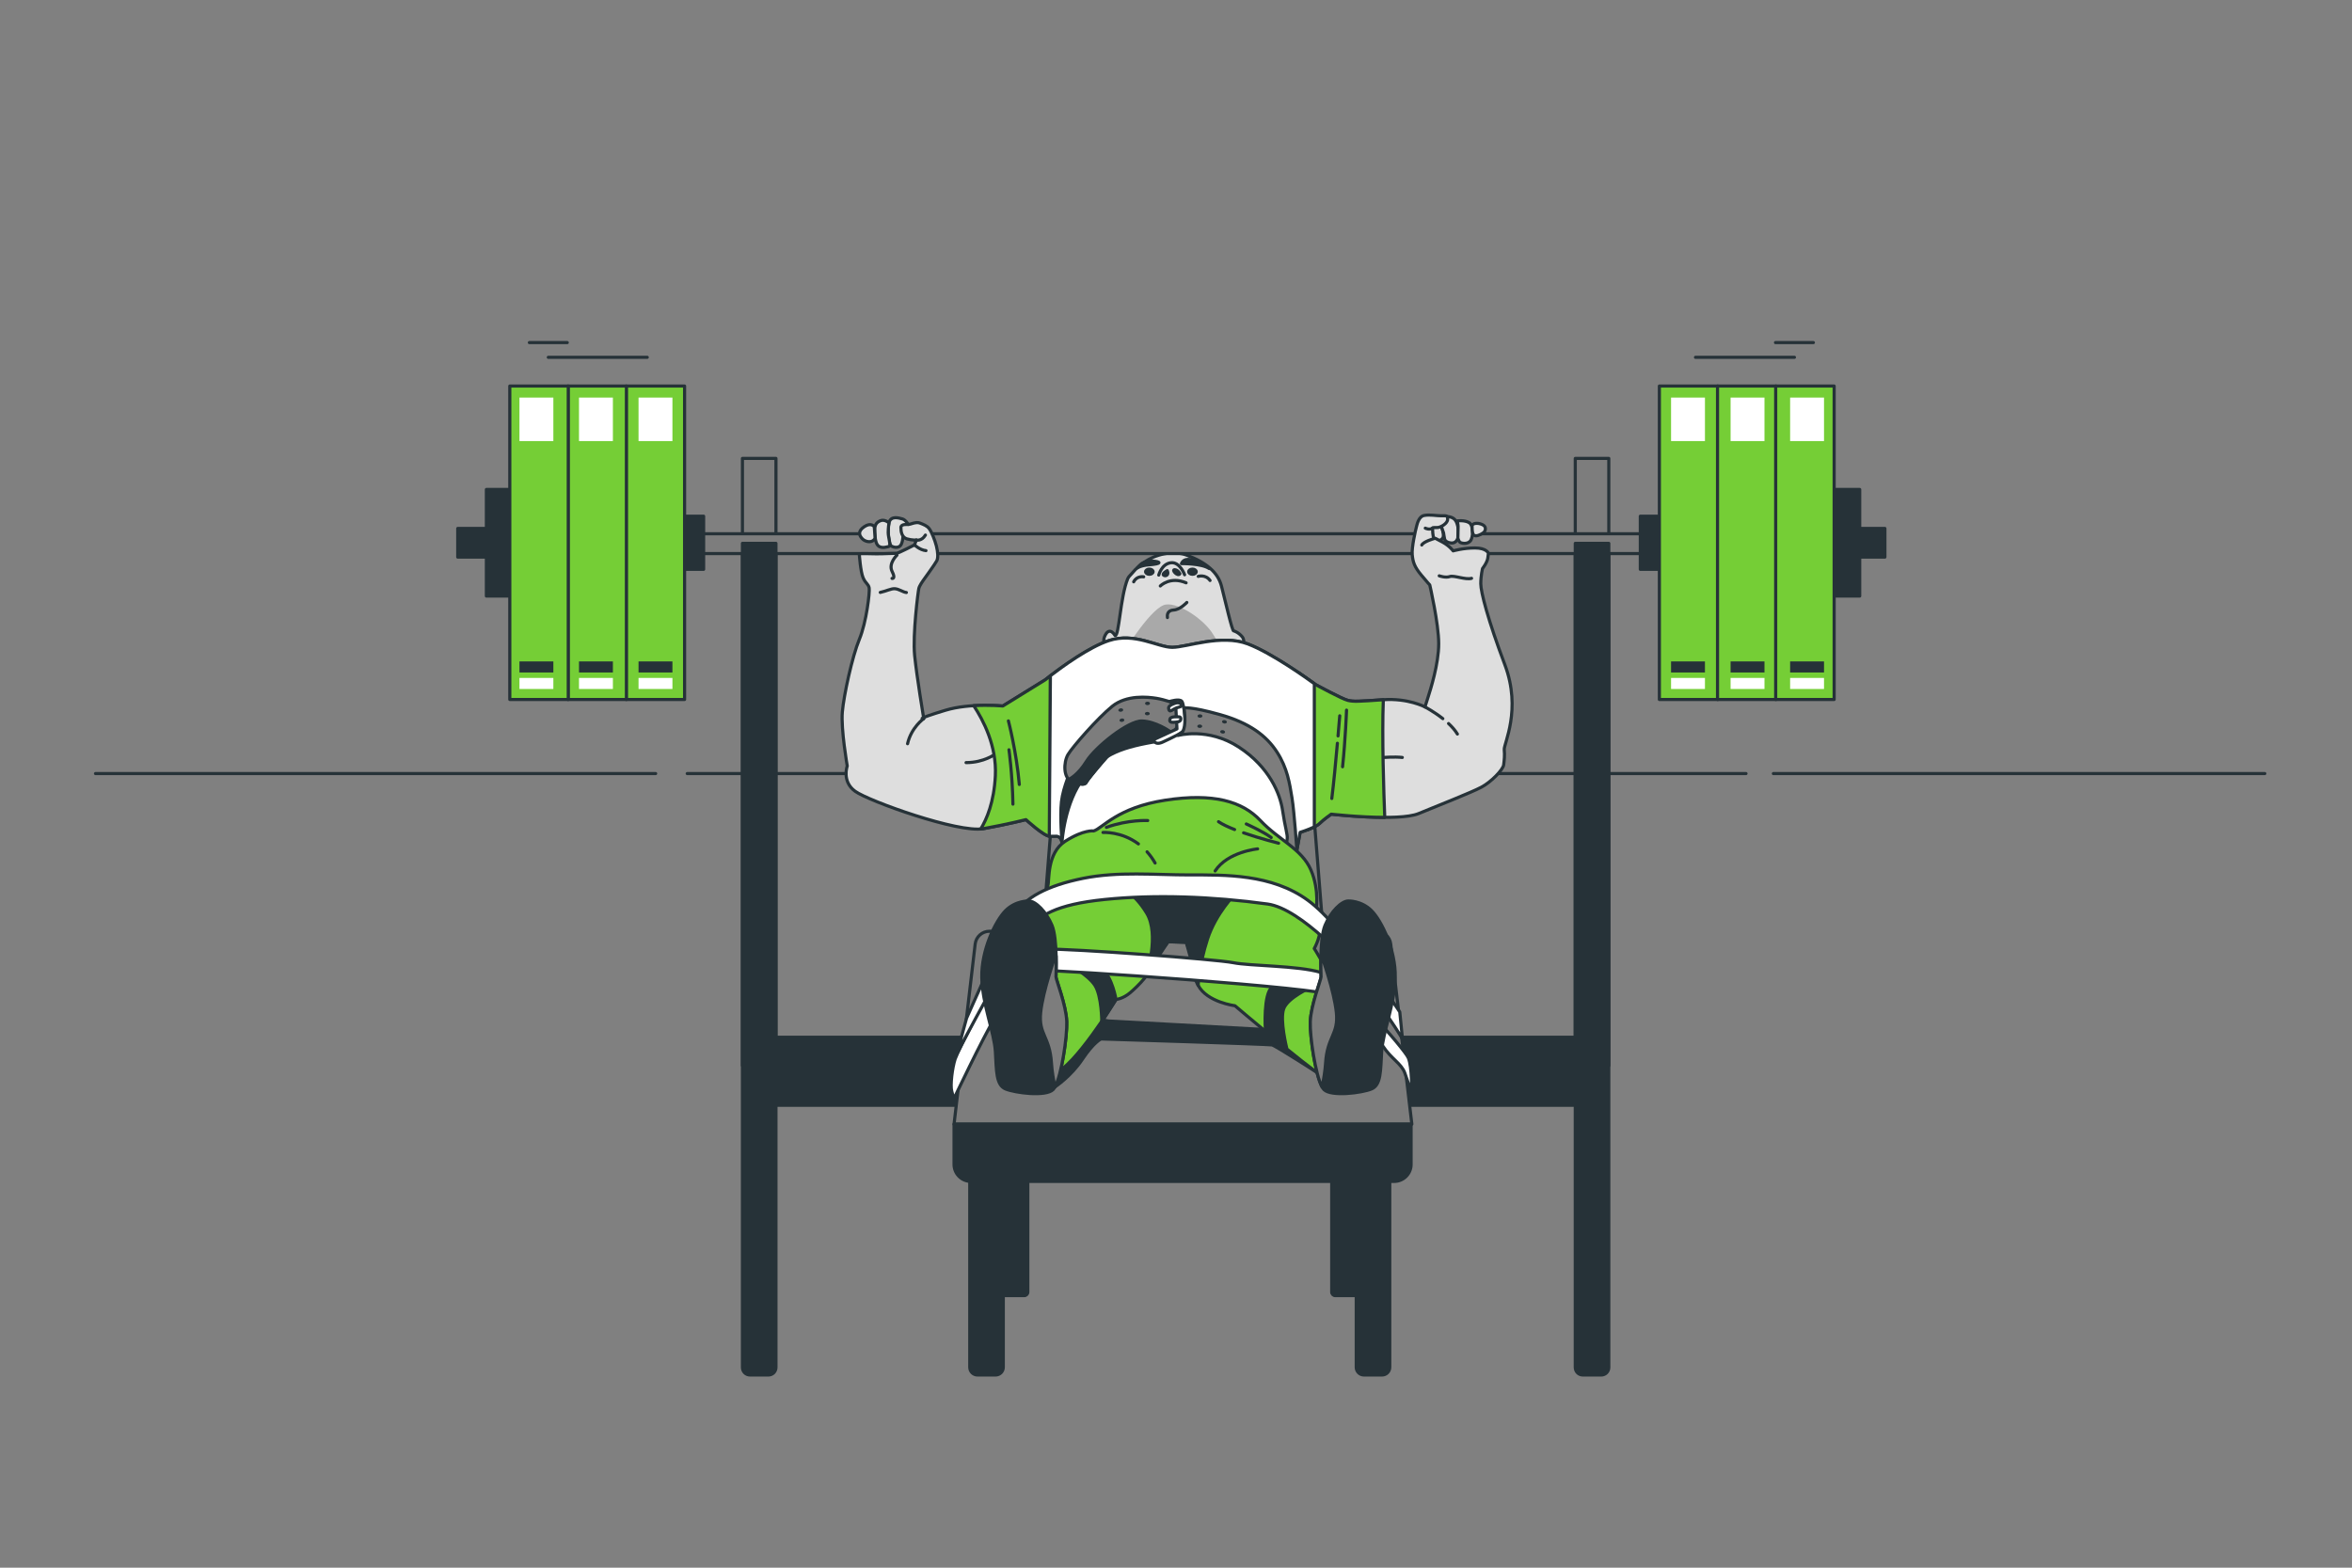 <svg xmlns="http://www.w3.org/2000/svg" viewBox="0 0 750 500"><rect x="0" y="0" width="750" height="500" fill="#808080" stroke="none"/><g id="freepik--Floor--inject-80"><g><line x1="565.491" y1="246.723" x2="722.194" y2="246.723" style="fill:none; stroke:#263238; stroke-linecap:round; stroke-linejoin:round;"></line><line x1="219.144" y1="246.723" x2="556.766" y2="246.723" style="fill:none; stroke:#263238; stroke-linecap:round; stroke-linejoin:round;"></line><line x1="30.454" y1="246.723" x2="209.076" y2="246.723" style="fill:none; stroke:#263238; stroke-linecap:round; stroke-linejoin:round;"></line></g></g><g id="freepik--Character_2--inject-80"><g><rect x="502.32" y="146.207" width="10.69" height="193.628" style="fill:#7d7d7d; stroke:#263238; stroke-linecap:round; stroke-linejoin:round;"></rect><rect x="236.744" y="146.207" width="10.69" height="193.628" style="fill:#7d7d7d; stroke:#263238; stroke-linecap:round; stroke-linejoin:round;"></rect><rect x="244.428" y="330.816" width="262.569" height="21.714" style="fill:#263238; stroke:#263238; stroke-linecap:round; stroke-linejoin:round;"></rect><g><g><path d="M373.018,176.398c-4.781,.392-9.155,2.867-12.17,6.599-.388,.48-.962,.913-1.239,1.58-2.397,5.774-2.768,18.654-4.056,18.116,0,0-1.622-2.974-3.11-.135s.946,4.732,.946,4.732h42.721s1.217-2.704,0-4.191c-1.217-1.487-2.704-1.893-2.704-1.893-.423,.468-2.71-9.669-3.921-14.331-1.111-4.278-4.81-7.497-11.221-9.869-1.712-.633-3.532-.749-5.248-.608Z" style="fill:#dedede; stroke:#263238; stroke-linecap:round; stroke-linejoin:round;"></path><path d="M358.83,207.226s8.53-13.825,12.942-14.413,12.354,5,15.002,9.413,4.118,6.177,4.118,6.177l-32.062-1.177Z" style="opacity:.24;"></path><path d="M367.536,178.962c-1.623-.097-3.191,.601-3.505,.81-.314,.209-1.361,1.361-1.361,1.361,0,0,1.171-.795,3.679-.985,4.319-.327,3.844-1.028,1.187-1.187Z" style="fill:#263238; stroke:#263238; stroke-linecap:round; stroke-linejoin:round;"></path><path d="M376.735,179.753s6.458-.086,8.867,1.59c0,0-7.191-5.36-8.867-1.59Z" style="fill:#263238; stroke:#263238; stroke-linecap:round; stroke-linejoin:round;"></path><path d="M370,186.893s3.076-3.183,8.22-1.007" style="fill:none; stroke:#263238; stroke-linecap:round; stroke-linejoin:round;"></path><path d="M378.45,192.148s-2.094,2.304-4.189,2.409c-2.094,.105-2.094,1.675-1.99,2.408" style="fill:none; stroke:#263238; stroke-linecap:round; stroke-linejoin:round;"></path><path d="M377.745,183.314s-1.508-4.224-4.425-3.821-3.821,3.922-3.821,3.922" style="fill:none; stroke:#263238; stroke-linecap:round; stroke-linejoin:round;"></path><path d="M372.213,182.007s-1.71,.905-1.207,1.408c.503,.503,1.911,.101,1.207-1.408Z" style="fill:#263238; stroke:#263238; stroke-linecap:round; stroke-linejoin:round;"></path><path d="M376.236,183.013c.177,.393-.418-1.232-1.609-1.307-1.225-.077,.905,2.313,1.609,1.307Z" style="fill:#263238; stroke:#263238; stroke-linecap:round; stroke-linejoin:round;"></path><path d="M367.69,182.341c0,.456-.533,.825-1.192,.825s-1.192-.369-1.192-.825c0-.456,.533-.825,1.192-.825s1.192,.369,1.192,.825Z" style="fill:#263238; stroke:#263238; stroke-linecap:round; stroke-linejoin:round;"></path><path d="M381.441,182.341c0,.456-.534,.825-1.192,.825-.658,0-1.192-.369-1.192-.825,0-.456,.534-.825,1.192-.825,.658,0,1.192,.369,1.192,.825Z" style="fill:#263238; stroke:#263238; stroke-linecap:round; stroke-linejoin:round;"></path><path d="M382.089,183.831s2.319-.725,3.768,1.304" style="fill:none; stroke:#263238; stroke-linecap:round; stroke-linejoin:round;"></path><path d="M364.696,183.976s-2.174-.435-3.189,1.594" style="fill:none; stroke:#263238; stroke-linecap:round; stroke-linejoin:round;"></path></g><g><rect x="220.762" y="170.234" width="309.454" height="6.322" style="fill:#7d7d7d; stroke:#263238; stroke-linecap:round; stroke-linejoin:round;"></rect><g><g><rect x="523.058" y="164.635" width="7.674" height="16.947" transform="translate(1053.791 346.217) rotate(180)" style="fill:#263238; stroke:#263238; stroke-linecap:round; stroke-linejoin:round;"></rect><g><rect x="529.134" y="123.123" width="18.64" height="99.972" transform="translate(1076.907 346.217) rotate(180)" style="fill:#75CE36; stroke:#263238; stroke-linecap:round; stroke-linejoin:round;"></rect><rect x="547.68" y="123.123" width="18.64" height="99.972" transform="translate(1113.999 346.217) rotate(180)" style="fill:#75CE36; stroke:#263238; stroke-linecap:round; stroke-linejoin:round;"></rect><rect x="580.258" y="156.109" width="12.762" height="34" style="fill:#263238; stroke:#263238; stroke-linecap:round; stroke-linejoin:round;"></rect><rect x="588.288" y="168.537" width="12.762" height="9.144" style="fill:#263238; stroke:#263238; stroke-linecap:round; stroke-linejoin:round;"></rect><rect x="145.963" y="168.537" width="12.762" height="9.144" style="fill:#263238; stroke:#263238; stroke-linecap:round; stroke-linejoin:round;"></rect><rect x="566.225" y="123.123" width="18.64" height="99.972" transform="translate(1151.091 346.217) rotate(180)" style="fill:#75CE36; stroke:#263238; stroke-linecap:round; stroke-linejoin:round;"></rect></g></g><g><rect x="532.862" y="126.803" width="10.807" height="13.874" style="fill:#fff;"></rect><rect x="551.847" y="126.803" width="10.807" height="13.874" style="fill:#fff;"></rect><rect x="570.832" y="126.803" width="10.807" height="13.874" style="fill:#fff;"></rect></g><g><rect x="532.862" y="216.219" width="10.807" height="3.525" style="fill:#fff;"></rect><rect x="551.847" y="216.219" width="10.807" height="3.525" style="fill:#fff;"></rect><rect x="570.832" y="216.219" width="10.807" height="3.525" style="fill:#fff;"></rect></g><g><rect x="532.862" y="210.955" width="10.807" height="3.525" style="fill:#263238;"></rect><rect x="551.847" y="210.955" width="10.807" height="3.525" style="fill:#263238;"></rect><rect x="570.832" y="210.955" width="10.807" height="3.525" style="fill:#263238;"></rect></g></g><g><g><rect x="216.697" y="164.635" width="7.674" height="16.947" style="fill:#263238; stroke:#263238; stroke-linecap:round; stroke-linejoin:round;"></rect><rect x="155.099" y="156.109" width="12.762" height="34" style="fill:#263238; stroke:#263238; stroke-linecap:round; stroke-linejoin:round;"></rect><g><rect x="199.656" y="123.123" width="18.64" height="99.972" style="fill:#75CE36; stroke:#263238; stroke-linecap:round; stroke-linejoin:round;"></rect><rect x="181.11" y="123.123" width="18.64" height="99.972" style="fill:#75CE36; stroke:#263238; stroke-linecap:round; stroke-linejoin:round;"></rect><rect x="162.564" y="123.123" width="18.64" height="99.972" style="fill:#75CE36; stroke:#263238; stroke-linecap:round; stroke-linejoin:round;"></rect></g></g><g><rect x="165.646" y="126.803" width="10.807" height="13.874" style="fill:#fff;"></rect><rect x="184.631" y="126.803" width="10.807" height="13.874" style="fill:#fff;"></rect><rect x="203.616" y="126.803" width="10.807" height="13.874" style="fill:#fff;"></rect></g><g><rect x="165.646" y="216.219" width="10.807" height="3.525" style="fill:#fff;"></rect><rect x="184.631" y="216.219" width="10.807" height="3.525" style="fill:#fff;"></rect><rect x="203.616" y="216.219" width="10.807" height="3.525" style="fill:#fff;"></rect></g><g><rect x="165.646" y="210.955" width="10.807" height="3.525" style="fill:#263238;"></rect><rect x="184.631" y="210.955" width="10.807" height="3.525" style="fill:#263238;"></rect><rect x="203.616" y="210.955" width="10.807" height="3.525" style="fill:#263238;"></rect></g></g></g><path d="M289.685,167.295s-.982-1.55-1.948-1.792c-.967-.242-3.706-1.209-4.27,1.289-.564,2.498,0,6.849,.725,7.332,.725,.483,2.578,.886,3.223-.564,.645-1.45,.483-3.223,.806-4.19,.322-.967,1.465-2.075,1.465-2.075Z" style="fill:#dedede; stroke:#263238; stroke-linecap:round; stroke-linejoin:round;"></path><g><path d="M459.206,166.852s1.598,3.516,.879,4.714c-.719,1.199-3.036,1.438-3.756-.08-.719-1.518-.799-3.276-.32-3.835,.479-.559,3.196-.799,3.196-.799Z" style="fill:#dedede; stroke:#263238; stroke-linecap:round; stroke-linejoin:round;"></path><path d="M460.644,164.775s2.237-.32,3.356,1.039c1.119,1.358,1.278,4.714,.879,5.833-.4,1.119-1.199,1.678-2.317,1.518-1.119-.16-1.758-.639-1.918-1.278-.16-.639-.24-1.518-.32-1.918-.08-.4-1.119-3.116-1.119-3.116,0,0-.799-1.039,1.438-2.078Z" style="fill:#dedede; stroke:#263238; stroke-linecap:round; stroke-linejoin:round;"></path><path d="M464.64,166.133s2.397-.32,3.835,.559c1.438,.879,1.358,4.794,.32,5.913-1.039,1.119-3.036,.639-3.356,.24-.32-.4-.559-1.199-.559-1.199,0,0,.08-3.036,.08-3.755,0-.719-.32-1.758-.32-1.758Z" style="fill:#dedede; stroke:#263238; stroke-linecap:round; stroke-linejoin:round;"></path><path d="M469.434,167.491s-.16,2.637,.559,3.196c.719,.559,2.157-.16,2.956-.719,.799-.559,1.119-1.918-.08-2.557-1.198-.639-2.877-.719-3.436,.08Z" style="fill:#dedede; stroke:#263238; stroke-linecap:round; stroke-linejoin:round;"></path></g><g><g><path d="M318.541,341.462h9.205v70.636c0,.624-.506,1.13-1.13,1.13h-6.945c-.624,0-1.13-.506-1.13-1.13v-70.636h0Z" style="fill:#263238; stroke:#263238; stroke-linecap:round; stroke-linejoin:round;"></path><path d="M424.654,341.462h9.204v70.636c0,.624-.506,1.13-1.13,1.13h-6.945c-.623,0-1.13-.506-1.13-1.13v-70.636h0Z" style="fill:#263238; stroke:#263238; stroke-linecap:round; stroke-linejoin:round;"></path></g><path d="M309.236,366.779h10.69v69.305c0,1.358-1.102,2.46-2.46,2.46h-5.77c-1.358,0-2.46-1.102-2.46-2.46v-69.305h0Z" style="fill:#263238; stroke:#263238; stroke-linecap:round; stroke-linejoin:round;"></path><path d="M432.473,366.779h10.69v69.305c0,1.358-1.102,2.46-2.46,2.46h-5.77c-1.358,0-2.46-1.102-2.46-2.46v-69.305h0Z" style="fill:#263238; stroke:#263238; stroke-linecap:round; stroke-linejoin:round;"></path><g><path d="M443.468,301.074c-.272-2.316-2.234-4.061-4.565-4.061h-16.978l-5.311-66.632h-78.798l-5.311,66.632h-16.978c-2.331,0-4.293,1.746-4.565,4.061l-6.739,57.469h145.983l-6.739-57.469Z" style="fill:#7d7d7d; stroke:#263238; stroke-linecap:round; stroke-linejoin:round;"></path><path d="M336.415,346.66s5.065-3.313,8.73-8.811c3.665-5.498,5.965-6.484,5.965-6.484,0,0,53.502,1.649,54.55,1.91,1.047,.262,15.231,9.348,15.231,9.348l-17.399-14.259-50.048-2.73-4.67-.849-12.408,17.296,.047,4.579Z" style="fill:#263238; stroke:#263238; stroke-linecap:round; stroke-linejoin:round;"></path><path d="M304.224,358.543h145.744v12.839c0,2.992-2.429,5.421-5.421,5.421h-134.902c-2.992,0-5.421-2.429-5.421-5.421v-12.839h0Z" style="fill:#263238; stroke:#263238; stroke-linecap:round; stroke-linejoin:round;"></path></g></g><path d="M325.351,257.918c.022-1.603-.02-3.242-.111-4.885" style="fill:none; stroke:#263238; stroke-linecap:round; stroke-linejoin:round;"></path><g><path d="M419.459,218.315s-13.062-9.695-21.545-12.927-19.525,1.077-24.103,1.077-11.984-4.848-20.198-2.155c-8.214,2.693-20.333,12.523-20.333,12.523l-13.506,8.345s-10.444-1.024-18.273,1.348c-10.261,3.109-6.94,2.668-6.94,2.668,0,0-2.231-13.431-2.901-20.125-.669-6.694,1.116-20.527,1.339-21.42s1.339-2.454,1.339-2.454c0,0,3.9-5.373,4.382-6.336,.482-.964,.361-2.771-.12-4.698-.482-1.927-1.566-4.578-2.289-5.541s-1.807-1.325-3.011-1.807c-1.205-.482-3.132,.482-3.614,.482-.482,0-2.409-.241-2.409,.964s.241,3.132,1.927,3.614c1.687,.482,3.012,.361,3.012,.361l-.602,1.566s-5.196,2.676-5.707,2.674c-1.773-.007-3.419,.165-6.452,.165-2.222,0-5.24-.205-5.444,.089,0,0,.377,5.624,1.22,7.552,.843,1.927,1.687,1.927,1.927,3.252s-.843,10.842-3.132,16.383c-2.289,5.541-4.939,17.743-5.421,23.164-.482,5.421,1.566,17.226,1.566,17.226,0,0-1.807,4.939,2.53,8.071,4.337,3.132,32.886,13.371,40.837,11.926,7.95-1.446,13.612-2.891,13.612-2.891,0,0,5.782,5.3,7.589,5.3h1.807s1.724-.307,2.099,1.937c.374,2.244,.187,3.928,.187,3.928h74.44l1.309-7.107s4.863-1.496,6.172-2.805c1.309-1.309,3.741-2.993,3.741-2.993,0,0,21.509,2.432,27.868-.187,6.359-2.619,16.833-6.733,20.013-8.417,3.18-1.683,6.92-5.611,7.107-7.107s.374-2.993,.187-4.863c-.187-1.87,5.611-12.706,.187-27.108-5.424-14.402-7.669-23.192-7.669-25.811s.561-4.863,.561-4.863c0,0,1.496-1.87,1.683-3.367l.187-1.496s-.561-1.683-4.302-1.683-6.941,.928-6.941,.928c0,0-1.097-1.535-3.29-2.742-2.193-1.206-2.522-1.316-2.851-1.426-.329-.11-.439-2.742-.439-3.071s.768-.11,1.755-.219,3.071-1.316,3.071-2.632c0-1.316-.548-1.097-2.084-1.097s-3.509-.439-5.374-.11c-1.864,.329-2.303,2.961-2.522,3.729-.219,.768-1.535,6.47-1.316,8.773s.658,3.838,2.851,6.47c2.193,2.632,2.742,3.18,2.742,3.18,0,0,2.851,12.282,2.851,18.753s-2.632,14.682-3.509,17.424l-.877,2.742s-5.374-2.851-13.269-2.303c-7.896,.548-9.431,.658-11.296,.219-1.864-.439-10.36-5.073-10.36-5.073Z" style="fill:#dedede; stroke:#263238; stroke-linecap:round; stroke-linejoin:round;"></path><path d="M458.938,183.654s1.998,.719,3.356,.24c1.358-.479,5.034,1.119,6.952,.559" style="fill:#dedede; stroke:#263238; stroke-linecap:round; stroke-linejoin:round;"></path><path d="M291.613,173.8s1.711,1.639,3.659,1.816" style="fill:none; stroke:#263238; stroke-linecap:round; stroke-linejoin:round;"></path><path d="M292.215,172.234s1.663,.461,2.879-1.577" style="fill:none; stroke:#263238; stroke-linecap:round; stroke-linejoin:round;"></path><path d="M317.385,240.485s-3.567,2.744-9.329,2.744" style="fill:none; stroke:#263238; stroke-linecap:round; stroke-linejoin:round;"></path><path d="M441.131,241.583s3.567-.274,6.036,0" style="fill:none; stroke:#263238; stroke-linecap:round; stroke-linejoin:round;"></path><path d="M294.561,229.195s-3.974,2.789-5.16,8.008" style="fill:none; stroke:#263238; stroke-linecap:round; stroke-linejoin:round;"></path><path d="M461.912,230.766c1.103,1.033,2.106,2.167,2.818,3.353" style="fill:none; stroke:#263238; stroke-linecap:round; stroke-linejoin:round;"></path><path d="M454.383,225.472s2.85,1.483,5.704,3.733" style="fill:none; stroke:#263238; stroke-linecap:round; stroke-linejoin:round;"></path><path d="M280.698,188.945c1.998-.44,3.456-1.248,4.622-1.179,1.37,.081,2.659,1.128,3.706,1.209" style="fill:none; stroke:#263238; stroke-linecap:round; stroke-linejoin:round;"></path><path d="M286.014,177.06s-2.813,2.647-1.544,5.184c1.268,2.537-.02,2.234-.02,2.234" style="fill:none; stroke:#263238; stroke-linecap:round; stroke-linejoin:round;"></path><path d="M457.235,171.794s-3.302,.916-3.862,2.034" style="fill:#dedede; stroke:#263238; stroke-linecap:round; stroke-linejoin:round;"></path><path d="M454.492,168.45s1.252,.657,2.304,.009" style="fill:#dedede; stroke:#263238; stroke-linecap:round; stroke-linejoin:round;"></path></g><g><path d="M334.953,215.523c-1.051,.807-1.673,1.311-1.673,1.311l-13.506,8.345s-4.207-.411-9.281-.107c3.036,4.564,7.371,12.836,6.904,22.333-.416,8.466-2.781,13.925-4.672,17,.29-.023,.561-.057,.812-.102,7.95-1.446,13.612-2.891,13.612-2.891,0,0,5.782,5.3,7.589,5.3h.215v-51.189Z" style="fill:#75CE36; stroke:#263238; stroke-linecap:round; stroke-linejoin:round;"></path><path d="M429.819,223.388c-1.864-.439-10.36-5.073-10.36-5.073,0,0-2.168-1.609-5.31-3.734,.17,1.957,.348,5.217,.046,8.387-.475,4.982,1.186,40.807,1.186,40.807l1.59,.86c1.429-.547,3.094-1.284,3.781-1.972,1.309-1.309,3.741-2.993,3.741-2.993,0,0,8.996,1.016,17.073,1.026-.302-7.618-.918-25.801-.452-37.528-7.896,.548-9.431,.658-11.296,.219Z" style="fill:#75CE36; stroke:#263238; stroke-linecap:round; stroke-linejoin:round;"></path><path d="M413.271,272.577l1.309-7.107s2.619-.807,4.531-1.754v-45.655c-2.12-1.548-13.528-9.75-21.197-12.672-8.483-3.232-19.525,1.077-24.103,1.077s-11.984-4.848-20.198-2.155c-6.359,2.085-15.055,8.445-18.66,11.212l-.363,51.166c.048,.006,.104,.023,.148,.023h1.807s1.725-.307,2.099,1.937c.374,2.244,.187,3.928,.187,3.928h74.44Z" style="fill:#fff; stroke:#263238; stroke-linecap:round; stroke-linejoin:round;"></path><g><path d="M341.798,244.934s-2.797,5.993-3.329,10.788,.176,12.928,.176,12.928c0,0,.757-12.794,7.016-20.652s12.518-9.709,23.905-11.647c11.388-1.938,.467-7.398-7.79-5.401-8.257,1.998-16.381,6.526-19.977,13.984Z" style="fill:#263238; stroke:#263238; stroke-linecap:round; stroke-linejoin:round;"></path><g><path d="M374.879,224.43s-3.447-1.292-6.175-1.723c-2.729-.431-9.478-1.149-14.074,2.585s-12.638,12.925-14.074,15.366-1.58,7.611,1.292,8.617,4.165,1.149,4.596,.144c.431-1.005,9.191-11.489,12.063-13.643,2.872-2.154,6.75-1.005,8.042-.431,1.292,.575,3.016,1.005,3.016,1.005,0,0,.144,.431,2.01-.862,1.867-1.292,4.452-3.447,4.596-5.744,.144-2.298,0-4.452,0-5.026,0-.575-1.292-.287-1.292-.287Z" style="fill:#7d7d7d; stroke:#263238; stroke-linecap:round; stroke-linejoin:round;"></path><g><ellipse cx="365.917" cy="224.345" rx=".783" ry=".542" style="fill:#263238;"></ellipse><path d="M366.64,227.599c0,.299-.351,.542-.783,.542-.433,0-.783-.243-.783-.542,0-.299,.351-.542,.783-.542,.432,0,.783,.243,.783,.542Z" style="fill:#263238;"></path></g><g><path d="M358.168,226.362c.039,.297-.277,.583-.706,.64-.429,.057-.808-.138-.847-.435-.039-.297,.277-.583,.706-.64,.429-.057,.808,.138,.847,.435Z" style="fill:#263238;"></path><path d="M358.533,229.595c.039,.297-.277,.583-.706,.64s-.808-.138-.847-.435c-.039-.297,.277-.583,.706-.64s.808,.138,.847,.435Z" style="fill:#263238;"></path></g><path d="M372.796,233.108s-4.269-3.002-8.625-3.16c-4.357-.159-14.901,8.309-17.753,12.903-2.58,4.156-5.152,5.521-5.62,5.744,.294,.296,.638,.535,1.051,.68,2.872,1.005,4.165,1.149,4.596,.144,.431-1.005,9.191-11.489,12.063-13.643,2.872-2.154,6.75-1.005,8.042-.431,1.292,.575,3.016,1.005,3.016,1.005,0,0,.144,.431,2.01-.862,.729-.504,1.565-1.141,2.324-1.865l-1.104-.515Z" style="fill:#263238; stroke:#263238; stroke-linecap:round; stroke-linejoin:round;"></path></g><path d="M374.879,224.43l.431,8.042-7.468,3.447s.287,2.01,3.016,.718,6.319-2.872,6.893-4.021c.575-1.149-.144-7.899-.862-8.904-.718-1.005-3.877,0-3.877,0l1.867,.718Z" style="fill:#fff; stroke:#263238; stroke-linecap:round; stroke-linejoin:round;"></path><path d="M375.723,228.631s-2.333-.233-2.624,.641,.175,1.166,1.108,1.108c.933-.058,2.274-.058,2.333-.991,.058-.933-.816-.758-.816-.758Z" style="fill:#fff; stroke:#263238; stroke-linecap:round; stroke-linejoin:round;"></path><path d="M374.499,224.375s-1.924,.583-1.866,1.458,.467,1.05,.875,.816c.408-.233,1.4-.816,1.808-.933s1.749-.35,1.458-.933c-.292-.583-1.225-.875-2.274-.408Z" style="fill:#fff; stroke:#263238; stroke-linecap:round; stroke-linejoin:round;"></path><path d="M375.646,234.567s9.57-2.678,19.368,3.695c9.797,6.373,13.215,15.01,13.976,20.241,.761,5.232,1.66,7.834,1.47,8.976-.19,1.141-.19,2.283-.19,2.283l3.329,2.093s-.856-12.746-1.617-17.407c-.761-4.661-1.47-9.483-4.799-14.619-3.329-5.136-8.681-9.264-18.193-11.928-9.512-2.663-11.441-2.084-11.441-2.084,0,0,1.427,8.085-1.902,8.751Z" style="fill:#7d7d7d; stroke:#263238; stroke-linecap:round; stroke-linejoin:round;"></path><g><path d="M383.427,228.376c-.001,.299-.352,.541-.785,.54-.432-.001-.782-.245-.781-.545,.001-.299,.352-.541,.785-.54,.432,.001,.782,.245,.781,.545Z" style="fill:#263238;"></path><path d="M383.357,231.629c-.001,.299-.352,.541-.785,.54-.433-.001-.782-.245-.781-.545,.001-.299,.352-.541,.785-.54,.432,.001,.782,.245,.781,.545Z" style="fill:#263238;"></path></g><g><path d="M391.222,230.34c-.048,.296-.433,.479-.86,.41-.427-.069-.734-.365-.686-.66s.433-.479,.86-.41c.427,.069,.734,.365,.686,.66Z" style="fill:#263238;"></path><path d="M390.643,233.541c-.048,.296-.433,.479-.86,.41-.427-.069-.734-.365-.686-.66,.048-.296,.433-.479,.86-.41,.427,.069,.734,.365,.686,.66Z" style="fill:#263238;"></path></g></g><path d="M321.558,229.924s2.562,9.783,3.478,20.277" style="fill:none; stroke:#263238; stroke-linecap:round; stroke-linejoin:round;"></path><path d="M321.738,239.135s1.084,7.585,1.264,17.338" style="fill:none; stroke:#263238; stroke-linecap:round; stroke-linejoin:round;"></path><path d="M426.466,237.056c-.511,5.757-1.199,13.044-1.782,17.611" style="fill:none; stroke:#263238; stroke-linecap:round; stroke-linejoin:round;"></path><path d="M427.213,228.299s-.215,2.662-.542,6.42" style="fill:none; stroke:#263238; stroke-linecap:round; stroke-linejoin:round;"></path><path d="M429.38,226.493s-.361,9.572-1.264,18.061" style="fill:none; stroke:#263238; stroke-linecap:round; stroke-linejoin:round;"></path></g><path d="M283.467,166.792s-1.37-1.37-2.901-.645c-1.531,.725-1.692,1.853-1.611,3.626,.081,1.773,.242,3.868,1.37,4.512,1.128,.645,2.417,.161,3.142,0,.725-.161-.242-2.981-.242-4.431s.242-3.062,.242-3.062Z" style="fill:#dedede; stroke:#263238; stroke-linecap:round; stroke-linejoin:round;"></path><path d="M278.793,168.001s-.967-1.531-3.223,0-1.45,2.901-.645,3.787,2.256,1.209,3.142,.806c.886-.403,.967-1.047,.967-1.047l-.242-3.545Z" style="fill:#dedede; stroke:#263238; stroke-linecap:round; stroke-linejoin:round;"></path><path d="M348.753,265.024s-3.147-.503-9.062,3.273c-5.916,3.776-5.035,12.461-5.538,14.097-.503,1.636-4.106,10.201-4.829,19.051s2.529,21.492,2.529,21.492c0,0-1.264,20.228,4.515,19.144,5.779-1.084,19.506-23.298,19.506-23.298,0,0,2.167-.181,4.515-2.167,2.348-1.987,7.224-6.683,8.127-11.198l3.973-5.057,5.779,.181,2.167,5.599s-1.264,2.709,1.625,8.127c2.89,5.418,11.739,6.502,11.739,6.502,0,0,22.937,19.506,27.091,21.853,4.154,2.348-1.084-18.061,.181-19.506,1.264-1.445,2.529-2.89,1.987-5.779-.542-2.89-.361-8.669-1.806-11.198-1.445-2.529-2.167-3.612-2.167-3.612,0,0,2.709-4.696,1.625-8.308l-1.084-3.612s1.264-6.502-1.625-13.184c-2.89-6.682-10.295-9.572-16.074-15.713-5.779-6.141-14.99-8.85-30.342-6.502-15.352,2.348-20.019,8.973-22.833,9.815Z" style="fill:#75CE36; stroke:#263238; stroke-linecap:round; stroke-linejoin:round;"></path><path d="M340.658,307.5s6.308,3.397,8.491,6.793c2.183,3.397,2.183,11.645,2.183,11.645l4.541-7.155s-1.144-6.916-4.298-9.585c-3.154-2.669-4.367-3.154-4.367-3.154l-6.55,1.456Z" style="fill:#263238; stroke:#263238; stroke-linecap:round; stroke-linejoin:round;"></path><path d="M418.292,314.778s-7.763,3.397-8.976,7.036,.97,12.373,.97,12.373l-6.793-5.822s-.728-11.403,2.183-13.586c2.911-2.183,6.308-3.154,6.308-3.154l6.308,3.154Z" style="fill:#263238; stroke:#263238; stroke-linecap:round; stroke-linejoin:round;"></path><path d="M394.031,284.937s-6.308,6.308-8.976,14.556c-2.669,8.249-2.994,14.774-2.994,14.774l-3.793-13.726-5.779-.181-6.843,10.293s4.124-12.616,0-19.409c-4.124-6.793-8.491-8.249-8.491-8.249l36.876,1.941Z" style="fill:#263238; stroke:#263238; stroke-linecap:round; stroke-linejoin:round;"></path><path d="M316.32,314.267s-10.836,20.77-11.739,23.479-1.625,8.489-1.084,10.295c.542,1.806,.542,2.709,.542,2.709,0,0,9.211-19.506,13.546-26.73,4.335-7.224,11.739-14.087,14.99-14.448,3.251-.361,89.039,5.418,92.832,7.947,3.793,2.529,12.823,11.92,15.532,16.074,2.709,4.154,5.96,5.599,7.044,8.669,1.084,3.07,2.167,6.321,2.167,6.321,0,0,.181-8.308-1.084-11.198s-20.589-25.104-27.994-27.272c-7.405-2.167-22.395-1.987-27.813-3.07-5.418-1.084-51.292-4.515-59.961-4.335-8.669,.181-16.977,11.559-16.977,11.559Z" style="fill:#fff; stroke:#263238; stroke-linecap:round; stroke-linejoin:round;"></path><path d="M305.155,335.943s18.39-34.86,22.363-39.375c3.973-4.515,8.892-8.065,24.785-9.69s34.208-.97,51.918,1.456c10.795,1.479,26.785,19.613,28.41,21.78s13.698,19.092,14.601,21.44l-.875-8.797s-17.7-27.091-29.258-35.58-26.549-8.127-37.747-8.127-22.709-1.177-33.954,1.084c-11.245,2.261-18.783,6.141-22.034,11.92-3.251,5.779-15.15,32.716-15.15,32.716l-3.06,11.175Z" style="fill:#fff; stroke:#263238; stroke-linecap:round; stroke-linejoin:round;"></path><path d="M365.776,271.679c.911,1.017,1.775,2.2,2.559,3.577" style="fill:none; stroke:#263238; stroke-linecap:round; stroke-linejoin:round;"></path><path d="M351.719,265.504s5.844-.396,11.297,3.653" style="fill:none; stroke:#263238; stroke-linecap:round; stroke-linejoin:round;"></path><path d="M393.683,264.574c-2.075-.813-3.918-1.669-5.12-2.502" style="fill:none; stroke:#263238; stroke-linecap:round; stroke-linejoin:round;"></path><path d="M407.707,268.935s-5.738-1.435-11.158-3.309" style="fill:none; stroke:#263238; stroke-linecap:round; stroke-linejoin:round;"></path><path d="M397.413,262.795s5.599,2.529,7.947,4.335" style="fill:none; stroke:#263238; stroke-linecap:round; stroke-linejoin:round;"></path><path d="M365.987,261.711s-6.141-.361-13.184,2.167" style="fill:none; stroke:#263238; stroke-linecap:round; stroke-linejoin:round;"></path><path d="M401.025,270.741s-9.572,.903-13.546,7.044" style="fill:none; stroke:#263238; stroke-linecap:round; stroke-linejoin:round;"></path><g><path d="M328.06,287.357s-4.154-.181-7.405,3.07-7.766,12.643-7.585,21.312,3.973,17.519,4.335,23.66c.361,6.141,.181,10.656,3.251,11.92,3.07,1.264,12.823,2.529,15.171,.181,2.348-2.348,4.515-16.435,4.335-21.673s-3.432-13.365-3.432-14.268c0-.903,.542-12.101-1.264-16.435-1.806-4.335-5.238-7.766-7.405-7.766Z" style="fill:#263238; stroke:#263238; stroke-linecap:round; stroke-linejoin:round;"></path><path d="M340.16,325.826c-.181-5.238-3.432-13.365-3.432-14.268,0-.438,.127-3.299,.052-6.622l-.233-.06s-3.973,11.017-4.696,18.061c-.722,7.044,2.89,7.585,3.432,16.074,.171,2.687,.632,5.354,1.131,7.649,2.108-3.83,3.911-16.038,3.745-20.833Z" style="fill:#7d7d7d; stroke:#263238; stroke-linecap:round; stroke-linejoin:round;"></path></g><g><path d="M429.927,287.357s4.154-.181,7.405,3.07c3.251,3.251,7.766,12.643,7.585,21.312-.181,8.669-3.973,17.519-4.335,23.66-.361,6.141-.181,10.656-3.251,11.92-3.07,1.264-12.823,2.529-15.171,.181-2.348-2.348-4.515-16.435-4.335-21.673,.181-5.238,3.432-13.365,3.432-14.268,0-.903-.542-12.101,1.264-16.435,1.806-4.335,5.238-7.766,7.405-7.766Z" style="fill:#263238; stroke:#263238; stroke-linecap:round; stroke-linejoin:round;"></path><path d="M417.826,325.826c.181-5.238,3.432-13.365,3.432-14.268,0-.438-.127-3.299-.052-6.622l.233-.06s3.973,11.017,4.696,18.061c.723,7.044-2.89,7.585-3.432,16.074-.172,2.687-.633,5.354-1.131,7.649-2.108-3.83-3.911-16.038-3.745-20.833Z" style="fill:#7d7d7d; stroke:#263238; stroke-linecap:round; stroke-linejoin:round;"></path></g><g><line x1="174.844" y1="113.963" x2="206.391" y2="113.963" style="fill:none; stroke:#263238; stroke-linecap:round; stroke-linejoin:round;"></line><line x1="168.803" y1="109.264" x2="180.885" y2="109.264" style="fill:none; stroke:#263238; stroke-linecap:round; stroke-linejoin:round;"></line></g><g><line x1="572.204" y1="113.963" x2="540.656" y2="113.963" style="fill:none; stroke:#263238; stroke-linecap:round; stroke-linejoin:round;"></line><line x1="578.245" y1="109.264" x2="566.163" y2="109.264" style="fill:none; stroke:#263238; stroke-linecap:round; stroke-linejoin:round;"></line></g></g><path d="M236.744,173.297h10.69V436.137c0,1.329-1.079,2.407-2.407,2.407h-5.875c-1.329,0-2.407-1.079-2.407-2.407V173.297h0Z" style="fill:#263238; stroke:#263238; stroke-linecap:round; stroke-linejoin:round;"></path><path d="M502.32,173.297h10.69V436.138c0,1.329-1.079,2.407-2.407,2.407h-5.876c-1.329,0-2.407-1.079-2.407-2.407V173.297h0Z" style="fill:#263238; stroke:#263238; stroke-linecap:round; stroke-linejoin:round;"></path></g></g></svg>
